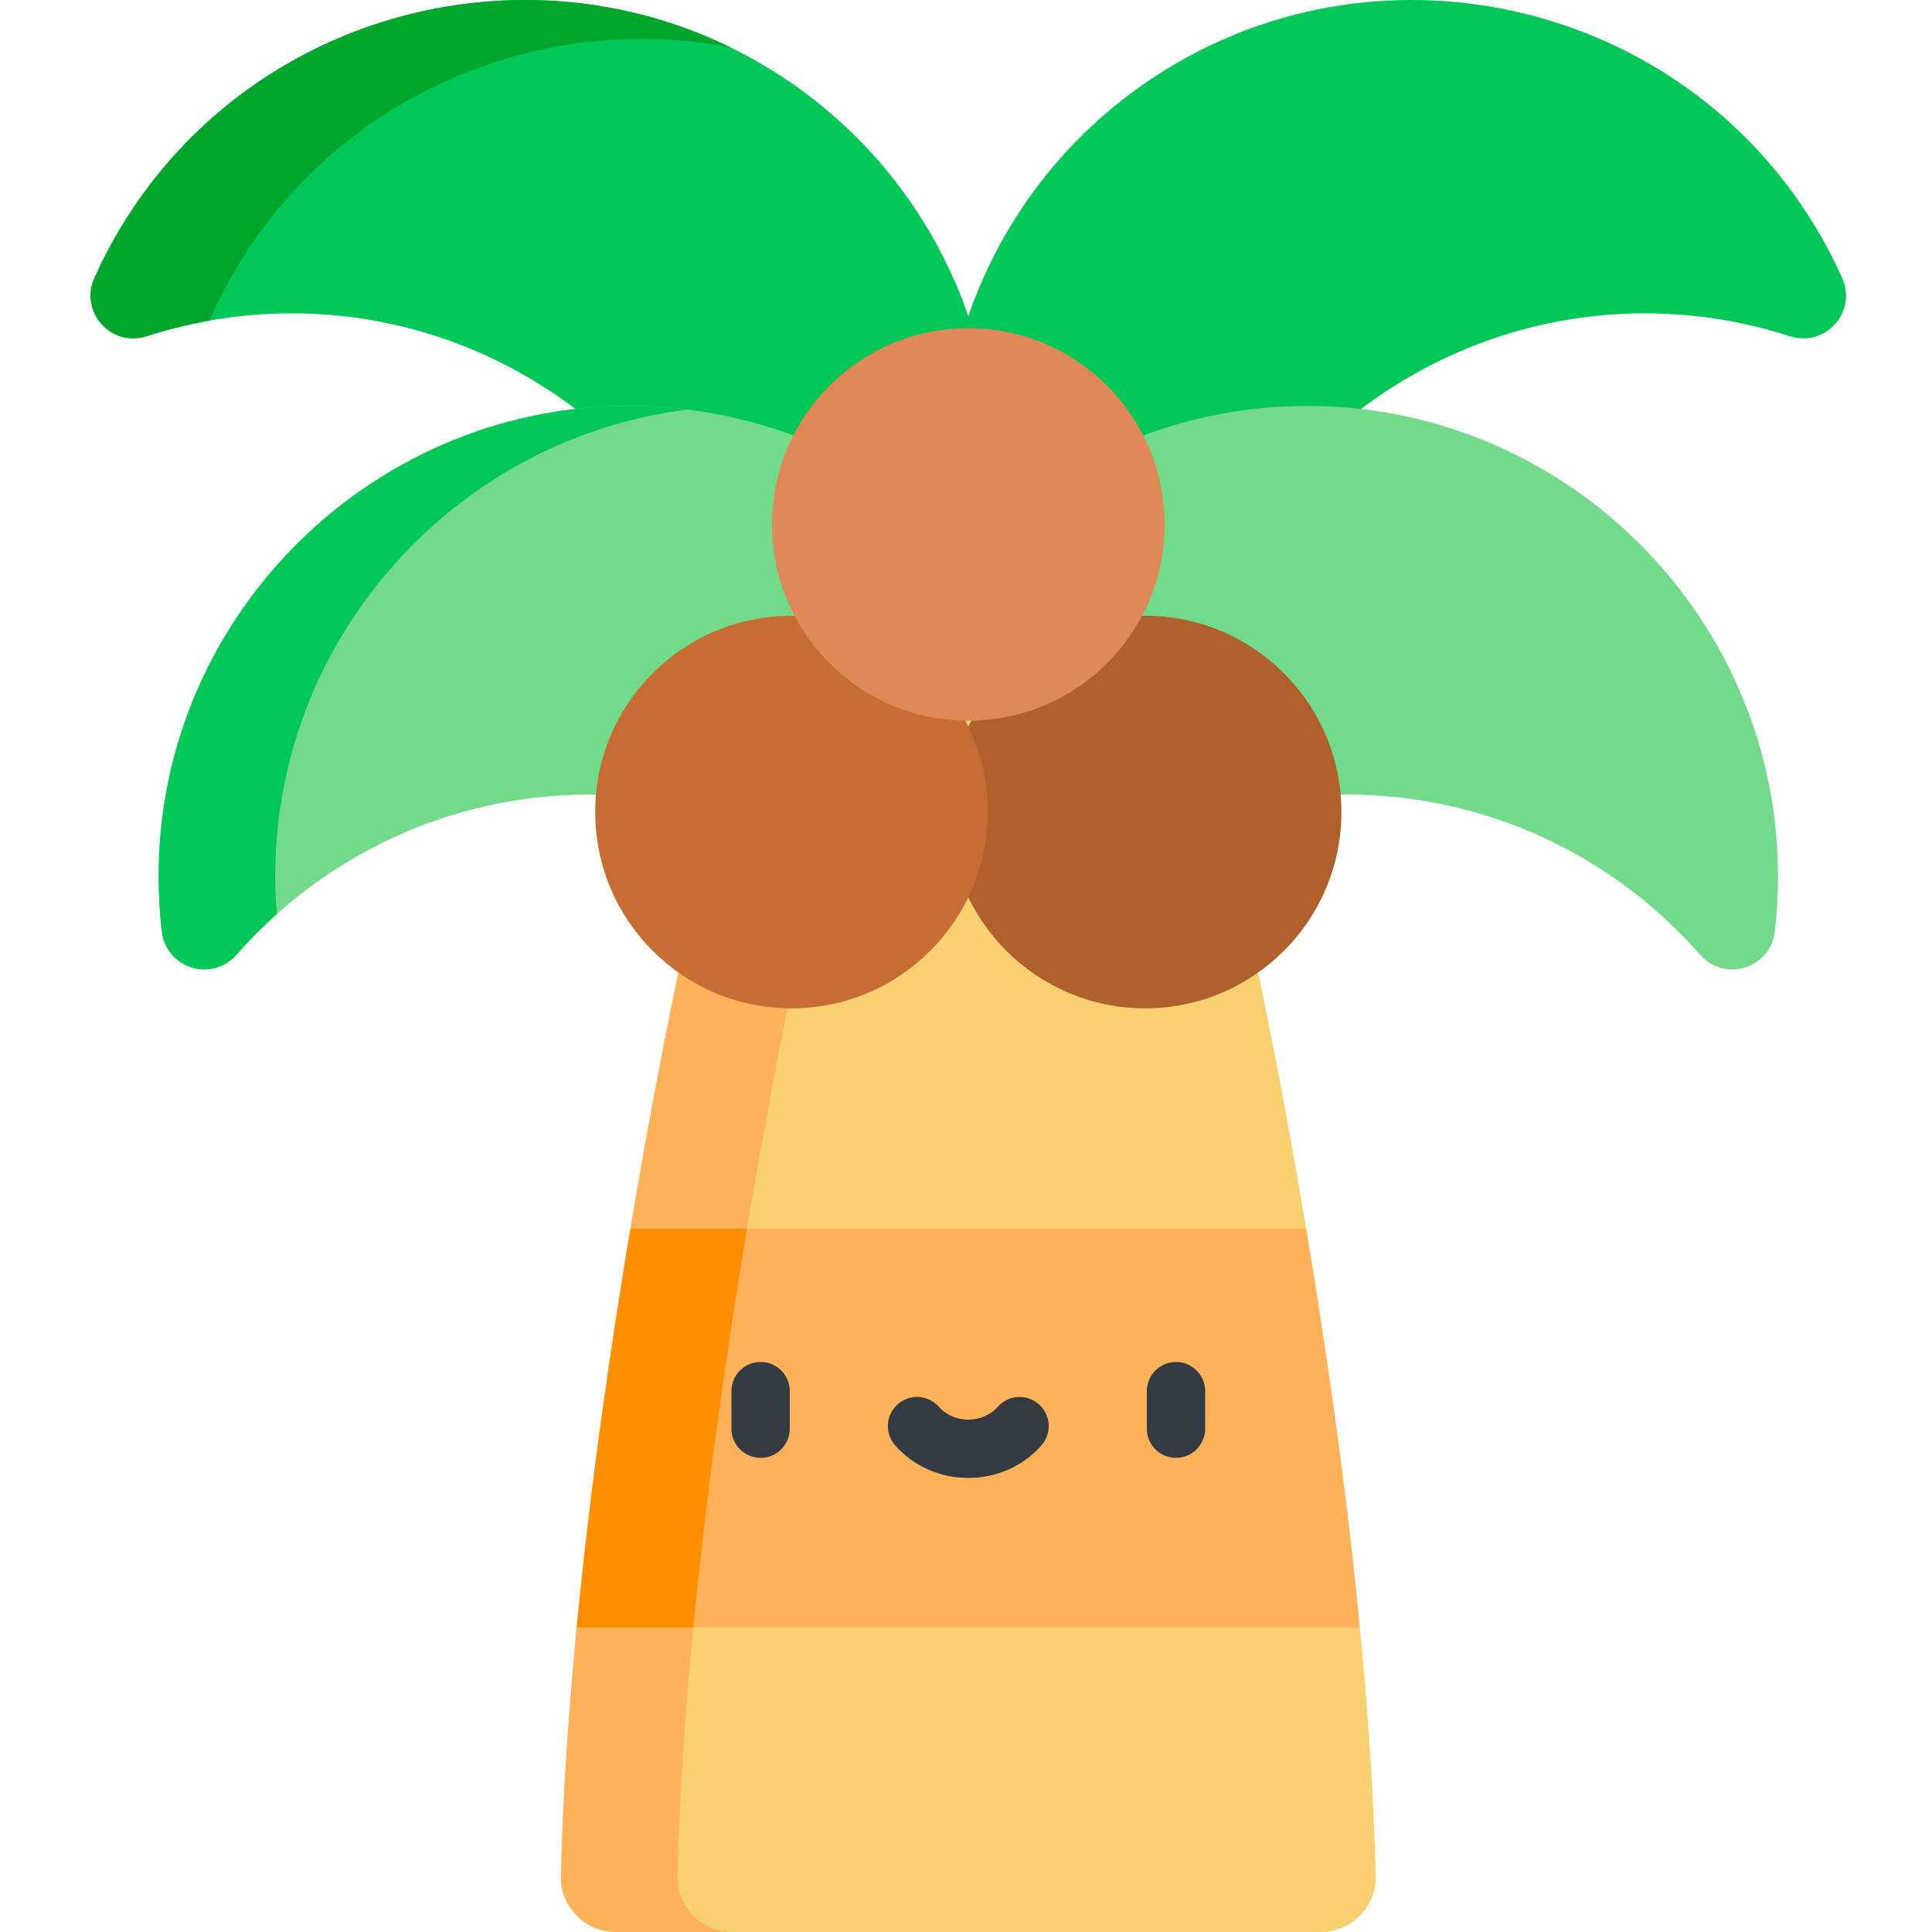 <svg height="512pt" viewBox="-24 0 512 512" width="512pt" xmlns="http://www.w3.org/2000/svg"><path d="m180.535 18.609c-58.617-36.344-136.371-17.789-172.195 41.148-2.758 4.535-5.191 9.176-7.305 13.898-4.047 9.027 4.453 18.465 13.867 15.43 32.938-10.625 70.109-7.559 102.164 11.57 16.406 9.789 29.75 22.762 39.707 37.652l80.996-34.223c-5.699-34.215-25.57-65.844-57.234-85.477zm0 0" fill="#00c756"/><path d="m31.941 83.957c2.113-4.719 4.547-9.359 7.305-13.898 27.742-45.637 80.621-67.051 130.293-57.52-57.008-27.84-127.574-8.102-161.199 47.219-2.758 4.535-5.191 9.18-7.305 13.898-4.047 9.027 4.453 18.465 13.867 15.43 5.445-1.758 11.012-3.129 16.645-4.129.117-.332.242-.668.395-1zm0 0" fill="#00a52c"/><path d="m284.688 18.609c58.617-36.344 136.375-17.789 172.195 41.148 2.758 4.535 5.191 9.176 7.305 13.898 4.047 9.027-4.453 18.465-13.867 15.43-32.938-10.625-70.109-7.559-102.164 11.57-16.406 9.789-29.746 22.762-39.707 37.652l-80.996-34.223c5.699-34.215 25.57-65.844 57.234-85.477zm0 0" fill="#00c756"/><path d="m144.82 107.586c-68.961-1.172-126.223 54.605-126.781 123.574-.043 5.309.246 10.539.848 15.676 1.148 9.824 13.285 13.578 19.816 6.145 22.836-26.004 56.328-42.418 93.656-42.418 19.109 0 37.211 4.301 53.395 11.988l52.02-70.895c-22.43-26.461-55.703-43.438-92.953-44.07zm0 0" fill="#73d98b"/><path d="m48.945 231.16c.512-63.031 48.383-115.031 109.258-122.629-4.395-.547-8.859-.871-13.383-.945-68.961-1.172-126.223 54.605-126.781 123.574-.043 5.309.246 10.539.848 15.676 1.148 9.824 13.285 13.578 19.816 6.145 3.328-3.789 6.887-7.367 10.645-10.727-.293-3.656-.434-7.355-.402-11.094zm0 0" fill="#00c756"/><path d="m320.402 107.586c68.961-1.172 126.223 54.605 126.781 123.574.043 5.309-.246 10.539-.848 15.676-1.148 9.824-13.285 13.578-19.812 6.145-22.84-26.004-56.332-42.418-93.66-42.418-19.109 0-37.211 4.301-53.395 11.988l-52.016-70.895c22.426-26.461 55.699-43.438 92.949-44.07zm0 0" fill="#73d98b"/><path d="m336.383 431.324-103.77 23-103.773-23c3.68-38.164 9.168-75.52 14.234-105.75l89.539-20.938 89.535 20.938c5.066 30.23 10.559 67.586 14.234 105.75zm0 0" fill="#ffb25a"/><path d="m159.746 431.324c3.676-38.16 9.168-75.52 14.234-105.75l74.086-17.324-15.453-3.613-89.539 20.938c-5.066 30.23-10.555 67.59-14.234 105.75l103.773 23 15.453-3.426zm0 0" fill="#ff8f00"/><path d="m322.148 325.574h-179.07c6.734-40.25 12.73-67.855 12.73-67.855l76.805-118.734 76.805 118.738s5.992 27.602 12.73 67.852zm0 0" fill="#f8d070"/><path d="m248.066 162.875-15.453-23.891-76.809 118.738s-5.992 27.602-12.73 67.852h30.906c6.738-40.25 12.73-67.852 12.73-67.852zm0 0" fill="#ffb25a"/><path d="m340.574 497.137c.195 8.16-6.398 14.863-14.562 14.863h-186.797c-8.168 0-14.762-6.703-14.566-14.863.508-21.391 2.051-43.73 4.191-65.812h207.543c2.141 22.082 3.688 44.422 4.191 65.812zm0 0" fill="#f8d070"/><path d="m155.555 497.137c.504-21.391 2.051-43.73 4.191-65.812h-30.906c-2.141 22.082-3.684 44.422-4.191 65.812-.195 8.16 6.398 14.863 14.566 14.863h30.902c-8.164 0-14.758-6.703-14.562-14.863zm0 0" fill="#ffb25a"/><g fill="#333a41"><path d="m177.57 386.352c-4.266 0-7.727-3.457-7.727-7.723v-9.965c0-4.266 3.461-7.727 7.727-7.727 4.27 0 7.727 3.461 7.727 7.727v9.965c0 4.266-3.457 7.723-7.727 7.723zm0 0"/><path d="m287.652 386.352c-4.266 0-7.727-3.457-7.727-7.723v-9.965c0-4.266 3.461-7.727 7.727-7.727 4.27 0 7.727 3.461 7.727 7.727v9.965c0 4.266-3.457 7.723-7.727 7.723zm0 0"/><path d="m232.613 391.672c-7.527 0-14.598-3.156-19.402-8.652-2.809-3.215-2.48-8.094.73-10.902 3.211-2.809 8.094-2.48 10.902.73 1.871 2.141 4.703 3.371 7.77 3.371 3.062 0 5.895-1.23 7.766-3.371 2.809-3.211 7.688-3.539 10.902-.73 3.211 2.809 3.543 7.688.73 10.902-4.805 5.496-11.875 8.652-19.398 8.652zm0 0"/></g><path d="m331.488 215.199c0 28.727-23.285 52.016-52.012 52.016-28.727 0-52.016-23.289-52.016-52.016 0-28.727 23.289-52.012 52.016-52.012 28.727 0 52.012 23.285 52.012 52.012zm0 0" fill="#af602d"/><path d="m237.762 215.199c0 28.727-23.289 52.016-52.016 52.016-28.727 0-52.012-23.289-52.012-52.016 0-28.727 23.285-52.012 52.012-52.012 28.727 0 52.016 23.285 52.016 52.012zm0 0" fill="#c76d33"/><path d="m284.625 138.98c0 28.727-23.285 52.016-52.012 52.016-28.727 0-52.016-23.289-52.016-52.016 0-28.727 23.289-52.012 52.016-52.012 28.727 0 52.012 23.285 52.012 52.012zm0 0" fill="#de8957"/></svg>